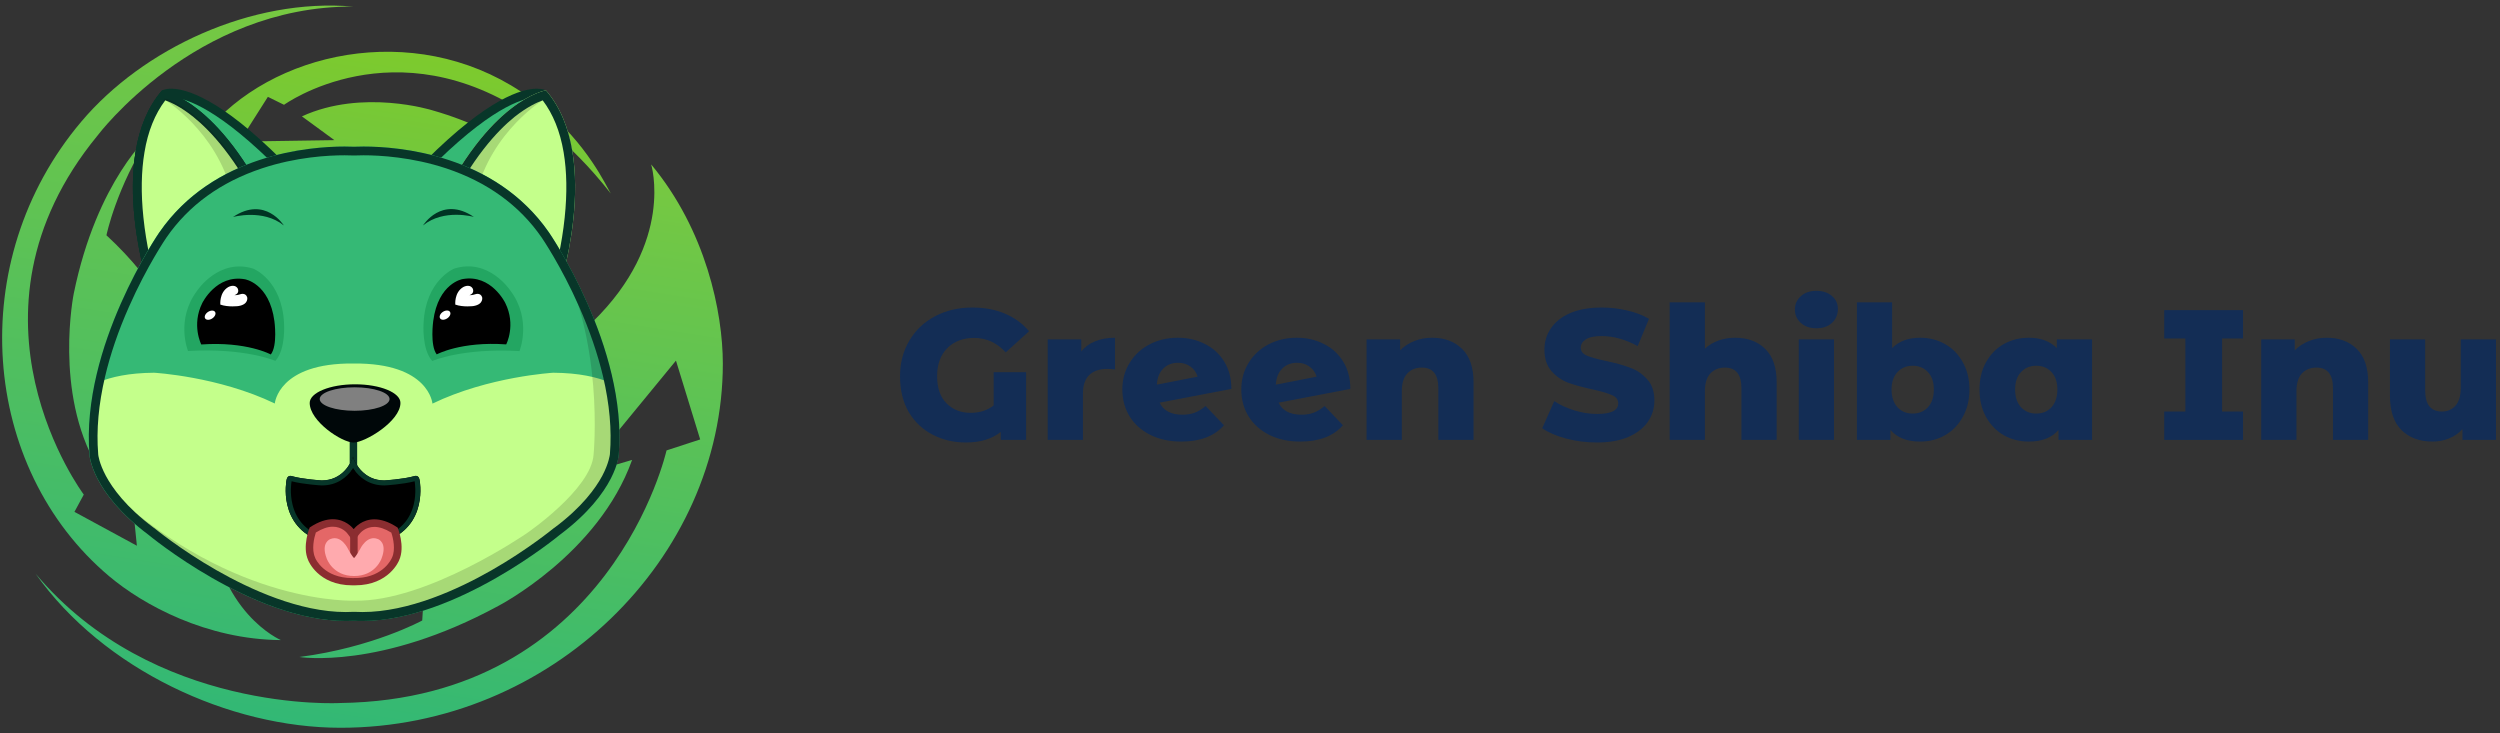 <svg width="300" height="88" viewBox="0 0 300 88" fill="none" xmlns="http://www.w3.org/2000/svg">
<rect x="0" y="0" width="300" height="88" fill="#333333" stroke="none"/>
<path d="M119.24 44.667H123.133V52.788H120.085V51.832C119.032 52.677 117.638 53.1 115.902 53.1C114.449 53.1 113.121 52.788 111.92 52.165C110.718 51.542 109.762 50.638 109.05 49.451C108.352 48.25 108.004 46.818 108.004 45.157C108.004 43.555 108.375 42.131 109.116 40.885C109.858 39.624 110.889 38.645 112.209 37.948C113.529 37.251 115.02 36.903 116.681 36.903C118.135 36.903 119.44 37.147 120.597 37.637C121.754 38.126 122.718 38.831 123.489 39.75L120.686 42.287C119.633 41.13 118.372 40.551 116.904 40.551C115.554 40.551 114.471 40.967 113.655 41.797C112.854 42.613 112.454 43.726 112.454 45.135C112.454 46.559 112.832 47.649 113.588 48.405C114.345 49.162 115.302 49.54 116.459 49.54C117.571 49.54 118.498 49.243 119.24 48.65V44.667Z" fill="#132D55"/>
<path d="M129.753 42.175C130.183 41.627 130.74 41.219 131.422 40.952C132.119 40.67 132.913 40.529 133.803 40.529V44.334C133.417 44.289 133.098 44.267 132.846 44.267C131.941 44.267 131.229 44.512 130.71 45.001C130.206 45.491 129.953 46.24 129.953 47.248V52.788H125.726V40.729H129.753V42.175Z" fill="#132D55"/>
<path d="M141.891 49.763C142.469 49.763 142.966 49.681 143.381 49.518C143.812 49.355 144.242 49.088 144.672 48.717L146.875 51.031C145.732 52.336 144.027 52.989 141.757 52.989C140.348 52.989 139.11 52.722 138.042 52.188C136.974 51.654 136.143 50.912 135.55 49.963C134.971 49.014 134.682 47.938 134.682 46.737C134.682 45.55 134.971 44.489 135.55 43.555C136.128 42.606 136.922 41.864 137.93 41.33C138.954 40.796 140.096 40.529 141.357 40.529C142.529 40.529 143.596 40.774 144.561 41.263C145.54 41.738 146.318 42.443 146.897 43.377C147.475 44.297 147.765 45.394 147.765 46.67L139.154 48.316C139.614 49.281 140.526 49.763 141.891 49.763ZM141.379 43.533C140.652 43.533 140.059 43.763 139.599 44.222C139.139 44.667 138.88 45.313 138.82 46.158L143.715 45.201C143.567 44.697 143.285 44.297 142.87 44C142.454 43.688 141.957 43.533 141.379 43.533Z" fill="#132D55"/>
<path d="M156.166 49.763C156.744 49.763 157.241 49.681 157.657 49.518C158.087 49.355 158.517 49.088 158.947 48.717L161.15 51.031C160.008 52.336 158.302 52.989 156.032 52.989C154.623 52.989 153.385 52.722 152.317 52.188C151.249 51.654 150.418 50.912 149.825 49.963C149.246 49.014 148.957 47.938 148.957 46.737C148.957 45.55 149.246 44.489 149.825 43.555C150.403 42.606 151.197 41.864 152.205 41.33C153.229 40.796 154.371 40.529 155.632 40.529C156.804 40.529 157.872 40.774 158.836 41.263C159.815 41.738 160.593 42.443 161.172 43.377C161.75 44.297 162.04 45.394 162.04 46.67L153.429 48.316C153.889 49.281 154.801 49.763 156.166 49.763ZM155.654 43.533C154.927 43.533 154.334 43.763 153.874 44.222C153.414 44.667 153.155 45.313 153.095 46.158L157.99 45.201C157.842 44.697 157.56 44.297 157.145 44C156.73 43.688 156.233 43.533 155.654 43.533Z" fill="#132D55"/>
<path d="M171.843 40.529C173.341 40.529 174.542 40.974 175.447 41.864C176.367 42.754 176.827 44.096 176.827 45.891V52.788H172.599V46.581C172.599 44.934 171.939 44.111 170.619 44.111C169.892 44.111 169.306 44.349 168.861 44.823C168.431 45.298 168.216 46.01 168.216 46.959V52.788H163.989V40.729H168.016V42.042C168.49 41.553 169.054 41.182 169.707 40.93C170.359 40.663 171.071 40.529 171.843 40.529Z" fill="#132D55"/>
<path d="M191.629 53.1C190.368 53.1 189.145 52.944 187.958 52.633C186.771 52.321 185.807 51.906 185.066 51.387L186.512 48.138C187.209 48.598 188.017 48.969 188.937 49.251C189.857 49.533 190.761 49.673 191.651 49.673C193.342 49.673 194.188 49.251 194.188 48.405C194.188 47.96 193.943 47.634 193.454 47.426C192.979 47.204 192.208 46.974 191.14 46.737C189.968 46.484 188.989 46.218 188.203 45.936C187.417 45.639 186.742 45.172 186.178 44.534C185.614 43.896 185.333 43.036 185.333 41.953C185.333 41.004 185.592 40.151 186.111 39.394C186.63 38.623 187.402 38.015 188.425 37.57C189.463 37.125 190.732 36.903 192.23 36.903C193.253 36.903 194.262 37.021 195.256 37.258C196.249 37.481 197.125 37.815 197.881 38.26L196.524 41.53C195.041 40.729 193.602 40.329 192.208 40.329C191.332 40.329 190.695 40.462 190.294 40.729C189.894 40.981 189.693 41.315 189.693 41.73C189.693 42.146 189.931 42.457 190.405 42.665C190.88 42.873 191.644 43.088 192.697 43.31C193.884 43.562 194.863 43.837 195.634 44.133C196.42 44.415 197.095 44.875 197.659 45.513C198.237 46.136 198.526 46.989 198.526 48.072C198.526 49.006 198.267 49.852 197.748 50.608C197.228 51.364 196.45 51.973 195.411 52.432C194.373 52.877 193.112 53.1 191.629 53.1Z" fill="#132D55"/>
<path d="M208.215 40.529C209.713 40.529 210.915 40.974 211.819 41.864C212.739 42.754 213.199 44.096 213.199 45.891V52.788H208.971V46.581C208.971 44.934 208.311 44.111 206.991 44.111C206.264 44.111 205.679 44.349 205.234 44.823C204.803 45.298 204.588 46.01 204.588 46.959V52.788H200.361V36.279H204.588V41.842C205.048 41.412 205.59 41.085 206.213 40.863C206.836 40.64 207.503 40.529 208.215 40.529Z" fill="#132D55"/>
<path d="M215.853 40.729H220.08V52.788H215.853V40.729ZM217.967 39.394C217.195 39.394 216.572 39.179 216.098 38.749C215.623 38.319 215.386 37.785 215.386 37.147C215.386 36.509 215.623 35.975 216.098 35.545C216.572 35.115 217.195 34.9 217.967 34.9C218.738 34.9 219.361 35.108 219.836 35.523C220.31 35.923 220.548 36.443 220.548 37.08C220.548 37.748 220.31 38.304 219.836 38.749C219.361 39.179 218.738 39.394 217.967 39.394Z" fill="#132D55"/>
<path d="M230.415 40.529C231.512 40.529 232.506 40.781 233.396 41.286C234.301 41.79 235.013 42.517 235.532 43.466C236.066 44.401 236.333 45.491 236.333 46.737C236.333 47.983 236.066 49.08 235.532 50.029C235.013 50.979 234.301 51.713 233.396 52.232C232.506 52.736 231.512 52.989 230.415 52.989C228.827 52.989 227.641 52.521 226.855 51.587V52.788H222.828V36.279H227.055V41.775C227.871 40.944 228.991 40.529 230.415 40.529ZM229.525 49.629C230.266 49.629 230.874 49.377 231.349 48.873C231.824 48.353 232.061 47.641 232.061 46.737C232.061 45.847 231.824 45.15 231.349 44.645C230.874 44.141 230.266 43.889 229.525 43.889C228.783 43.889 228.175 44.141 227.7 44.645C227.225 45.15 226.988 45.847 226.988 46.737C226.988 47.641 227.225 48.353 227.7 48.873C228.175 49.377 228.783 49.629 229.525 49.629Z" fill="#132D55"/>
<path d="M251.047 40.729V52.788H247.019V51.587C246.233 52.521 245.047 52.989 243.46 52.989C242.362 52.989 241.361 52.736 240.456 52.232C239.566 51.713 238.854 50.979 238.32 50.029C237.801 49.08 237.541 47.983 237.541 46.737C237.541 45.491 237.801 44.401 238.32 43.466C238.854 42.517 239.566 41.79 240.456 41.286C241.361 40.781 242.362 40.529 243.46 40.529C244.883 40.529 246.003 40.944 246.819 41.775V40.729H251.047ZM244.35 49.629C245.091 49.629 245.699 49.377 246.174 48.873C246.649 48.353 246.886 47.641 246.886 46.737C246.886 45.847 246.649 45.15 246.174 44.645C245.699 44.141 245.091 43.889 244.35 43.889C243.608 43.889 243 44.141 242.525 44.645C242.05 45.15 241.813 45.847 241.813 46.737C241.813 47.641 242.05 48.353 242.525 48.873C243 49.377 243.608 49.629 244.35 49.629Z" fill="#132D55"/>
<path d="M266.651 40.618V49.384H269.165V52.788H259.709V49.384H262.245V40.618H259.709V37.214H269.165V40.618H266.651Z" fill="#132D55"/>
<path d="M279.2 40.529C280.698 40.529 281.899 40.974 282.804 41.864C283.724 42.754 284.183 44.096 284.183 45.891V52.788H279.956V46.581C279.956 44.934 279.296 44.111 277.976 44.111C277.249 44.111 276.663 44.349 276.218 44.823C275.788 45.298 275.573 46.01 275.573 46.959V52.788H271.346V40.729H275.373V42.042C275.847 41.553 276.411 41.182 277.064 40.93C277.716 40.663 278.428 40.529 279.2 40.529Z" fill="#132D55"/>
<path d="M299.52 40.729V52.788H295.493V51.498C295.048 51.987 294.514 52.358 293.891 52.61C293.268 52.863 292.608 52.989 291.91 52.989C290.353 52.989 289.107 52.529 288.173 51.609C287.253 50.69 286.793 49.31 286.793 47.471V40.729H291.02V46.781C291.02 47.686 291.191 48.346 291.532 48.761C291.873 49.177 292.37 49.384 293.023 49.384C293.69 49.384 294.232 49.154 294.647 48.695C295.077 48.22 295.292 47.501 295.292 46.536V40.729H299.52Z" fill="#132D55"/>
<path d="M78.14 19.731C78.14 19.731 80.999 28.992 71.114 38.626C68.827 40.863 66.096 43.472 63.306 46.349C63.306 46.349 51.554 54.853 50.667 74.459C50.667 74.459 44.739 77.698 35.928 78.839C35.928 78.839 45.626 80.412 59.794 72.712C59.794 72.712 71.814 66.503 75.852 55.191L69.889 56.939L81.116 43.274L84.022 52.733L79.984 54.05C79.984 54.05 73.308 83.907 40.852 84.361C40.852 84.361 18.375 85.666 4.254 68.821C12.4 80.365 27.548 87.332 40.852 87.332C66.201 87.332 86.741 66.957 86.741 43.624C86.729 37.461 84.734 27.652 78.14 19.731Z" fill="url(#paint0_linear_101_6)"/>
<path d="M25.109 61.656C24.91 58.906 24.689 55.656 24.338 52.208C24.338 52.208 25.26 39.731 12.773 28.234C12.773 28.234 13.928 22.526 18.083 16.083C18.083 16.083 11.641 21.593 8.852 35.223C8.852 35.223 6.448 47.047 11.664 55.994L14.874 50.216L16.426 65.488L8.933 61.422L10.054 59.349C10.054 59.349 -6.075 37.891 11.711 16.258C11.711 16.258 23.37 0.718 42.358 0.788C30.197 -0.272 17.149 5.832 9.75 14.604C-4.359 31.297 -2.329 56.169 13.111 69.158C17.208 72.606 24.794 76.741 33.71 76.811C33.698 76.811 25.984 73.526 25.109 61.656Z" fill="url(#paint1_linear_101_6)"/>
<path d="M34.083 12.576C34.083 12.576 47.398 2.965 63.562 13.939C63.562 13.939 68.114 16.595 73.295 23.224C72.829 22.501 70.494 17.201 64.951 12.797C52.487 2.534 35.121 5.249 26.205 14.195C23.392 16.921 19.681 22.49 19.098 28.897C19.098 28.897 22.179 23.561 31.118 23.655C33.546 23.678 35.238 23.55 38.237 23.69C38.237 23.69 47.609 25.297 57.295 16.49C57.295 16.49 61.053 17.667 65.639 21.057C65.639 21.057 61.893 16.083 51.857 13.229C51.857 13.229 43.524 10.619 36.23 13.963L40.128 16.817L28.737 16.991L32.145 11.621L34.083 12.576Z" fill="url(#paint2_linear_101_6)"/>
<path d="M18.364 34.572C17.932 33.116 17.069 29.889 16.684 26.173C16.205 21.595 16.357 15.316 19.788 11.273C19.893 11.238 20.138 11.168 20.547 11.168C22.192 11.168 25.997 12.228 33.139 19.241L18.364 34.572Z" fill="#35B975"/>
<path d="M20.535 11.691C21.772 11.691 25.355 12.449 32.38 19.252L18.621 33.545C17.454 29.259 15.026 17.877 20.08 11.726C20.173 11.715 20.325 11.691 20.535 11.691ZM20.535 10.643C19.788 10.643 19.449 10.853 19.449 10.853C12.435 18.949 18.119 35.572 18.119 35.572L33.851 19.24C26.358 11.761 22.297 10.643 20.535 10.643Z" fill="#083629"/>
<path d="M18.409 34.746C18 33.383 17.079 30.052 16.67 26.172C16.192 21.652 16.343 15.478 19.646 11.436C20.206 11.599 21.618 12.111 23.451 13.568C25.645 15.303 28.901 18.775 32.087 25.462L18.409 34.746Z" fill="#C4FF8B"/>
<path d="M19.834 12.04C20.488 12.273 21.702 12.821 23.219 14.044C25.296 15.721 28.377 19.018 31.423 25.274L18.726 33.894C18.271 32.287 17.547 29.386 17.209 26.089C16.905 23.189 16.952 20.556 17.337 18.273C17.745 15.768 18.597 13.671 19.834 12.04ZM19.449 10.852C12.435 18.948 18.119 35.572 18.119 35.572L32.742 25.635C26.323 11.877 19.449 10.852 19.449 10.852Z" fill="#083629"/>
<path opacity="0.15" fill-rule="evenodd" clip-rule="evenodd" d="M19.602 11.854C19.602 11.854 26.02 15.64 27.899 23.434L30.549 22.001C30.549 22.001 24.06 11.12 19.602 11.854Z" fill="black"/>
<path d="M19.753 11.772C20.383 11.982 21.678 12.518 23.324 13.834C25.448 15.535 28.611 18.913 31.715 25.367L18.574 34.29C18.131 32.764 17.337 29.701 16.964 26.171C16.66 23.247 16.695 20.591 17.08 18.273C17.535 15.628 18.422 13.45 19.753 11.772ZM19.449 10.852C12.435 18.948 18.119 35.572 18.119 35.572L32.742 25.635C26.323 11.877 19.449 10.852 19.449 10.852Z" fill="#083629"/>
<path d="M51.846 19.239C58.976 12.215 62.781 11.155 64.426 11.155C64.835 11.155 65.08 11.225 65.185 11.26C68.616 15.302 68.768 21.581 68.289 26.159C67.904 29.875 67.041 33.102 66.609 34.558L51.846 19.239Z" fill="#35B975"/>
<path d="M64.425 11.691C64.635 11.691 64.787 11.715 64.88 11.738C66.258 13.415 67.18 15.605 67.635 18.285C68.02 20.568 68.067 23.201 67.763 26.102C67.448 29.165 66.794 31.891 66.339 33.557L52.58 19.252C59.605 12.437 63.188 11.691 64.425 11.691ZM64.425 10.643C62.663 10.643 58.602 11.761 51.109 19.24L66.841 35.584C66.841 35.584 72.525 18.949 65.511 10.853C65.511 10.841 65.184 10.643 64.425 10.643Z" fill="#083629"/>
<path d="M65.511 10.84C65.511 10.84 58.638 11.865 52.219 25.635L66.842 35.572C66.842 35.572 72.525 18.936 65.511 10.84Z" fill="#C4FF8B"/>
<path opacity="0.15" fill-rule="evenodd" clip-rule="evenodd" d="M65.373 11.854C65.373 11.854 58.966 15.64 57.087 23.434L54.438 22.001C54.426 22.001 60.915 11.12 65.373 11.854Z" fill="black"/>
<path d="M65.126 12.04C66.363 13.671 67.215 15.768 67.635 18.273C68.021 20.556 68.067 23.188 67.764 26.089C67.425 29.386 66.702 32.287 66.247 33.894L53.549 25.262C56.595 18.995 59.676 15.698 61.754 14.021C63.271 12.821 64.473 12.273 65.126 12.04ZM65.511 10.84C65.511 10.84 58.638 11.865 52.219 25.635L66.842 35.572C66.842 35.572 72.525 18.936 65.511 10.84Z" fill="#083629"/>
<path d="M65.875 27.906C58.616 17.398 45.09 17.492 42.487 17.608C39.885 17.492 26.358 17.398 19.099 27.906C19.099 27.906 9.658 41.606 10.732 54.548C10.732 54.548 10.942 59.045 17.816 64.182C17.816 64.182 30.992 75.132 42.487 74.48C53.982 75.132 67.158 64.182 67.158 64.182C74.032 59.045 74.242 54.548 74.242 54.548C75.316 41.606 65.875 27.906 65.875 27.906Z" fill="#35B975"/>
<path d="M73.671 49.143C73.671 49.143 73.647 47.349 73.169 45.904C71.652 45.252 69.481 44.751 66.4 44.728C66.4 44.728 58.651 45.17 51.894 48.432C51.894 48.432 51.508 43.539 42.429 43.621C33.361 43.528 32.976 48.42 32.976 48.42C26.23 45.17 18.493 44.728 18.493 44.728C15.47 44.751 13.334 45.229 11.817 45.869C11.712 46.918 11.304 49.038 11.304 49.038C10.65 53.348 10.65 57.216 16.275 62.388C16.275 62.388 28.809 74.014 42.37 74.084V74.142C54.274 74.864 68.349 62.726 68.349 62.726C73.997 57.856 74.383 54.723 73.671 49.143Z" fill="#C4FF8B"/>
<path opacity="0.15" fill-rule="evenodd" clip-rule="evenodd" d="M73.67 54.769C72.9 60.453 64.054 66.022 64.054 66.022C50.072 75.399 42.708 74.071 42.708 74.071C26.568 74.351 13.299 58.962 13.299 58.962C28.167 72.743 42.592 72.079 42.592 72.079C51.216 72.242 63.155 64.03 63.155 64.03C63.155 64.03 70.951 58.729 71.231 54.547C71.231 54.547 72.608 40.591 66.703 30.282C66.703 30.27 74.721 41.36 73.67 54.769Z" fill="black"/>
<path d="M43.631 18.635C45.568 18.635 49.431 18.845 53.551 20.207C58.475 21.85 62.327 24.634 64.999 28.502C65.023 28.537 67.333 31.903 69.492 36.796C70.764 39.662 71.722 42.481 72.363 45.16C73.145 48.492 73.425 51.614 73.192 54.456V54.468V54.491C73.18 54.573 73.075 55.575 72.27 57.101C71.476 58.58 69.843 60.864 66.528 63.333L66.505 63.345L66.481 63.356C66.447 63.38 63.365 65.931 58.977 68.436C54.974 70.719 49.046 73.445 43.479 73.445C43.164 73.445 42.849 73.433 42.545 73.421H42.487H42.429C42.125 73.433 41.81 73.445 41.495 73.445C35.928 73.445 30 70.719 25.997 68.436C21.608 65.931 18.527 63.38 18.492 63.356L18.469 63.345L18.446 63.333C15.131 60.864 13.498 58.58 12.704 57.101C11.899 55.586 11.782 54.596 11.782 54.491V54.456C11.549 51.626 11.829 48.504 12.611 45.184C13.241 42.504 14.198 39.697 15.47 36.831C17.629 31.927 19.951 28.537 19.975 28.502C22.647 24.634 26.487 21.85 31.423 20.207C35.543 18.833 39.406 18.635 41.343 18.635C41.834 18.635 42.207 18.646 42.44 18.658H42.487H42.534C42.767 18.646 43.141 18.635 43.631 18.635ZM43.631 17.586C43.141 17.586 42.755 17.598 42.487 17.61C42.219 17.598 41.822 17.586 41.343 17.586C37.142 17.586 25.611 18.495 19.111 27.908C19.111 27.908 9.67 41.607 10.743 54.55C10.743 54.55 10.953 59.046 17.827 64.183C17.827 64.183 30.256 74.516 41.507 74.516C41.845 74.516 42.172 74.505 42.499 74.493C42.825 74.516 43.164 74.516 43.491 74.516C54.729 74.516 67.17 64.183 67.17 64.183C74.044 59.046 74.254 54.55 74.254 54.55C75.328 41.607 65.886 27.908 65.886 27.908C59.374 18.495 47.832 17.586 43.631 17.586Z" fill="#083629"/>
<path d="M42.859 52.51H41.961V58.125H42.859V52.51Z" fill="#073629"/>
<path d="M50.353 57.589C50.224 56.913 49.711 57.146 49.711 57.146C48.334 57.531 46.116 57.659 46.116 57.659C43.642 57.659 42.639 55.585 42.394 54.968V54.793C42.394 54.793 42.382 54.828 42.358 54.886C42.335 54.828 42.323 54.793 42.323 54.793V54.968C42.078 55.597 41.086 57.659 38.612 57.659C38.612 57.659 36.407 57.531 35.029 57.146C35.029 57.146 34.516 56.925 34.388 57.589C34.388 57.589 33.232 63.181 38.612 64.998H46.105C51.508 63.181 50.353 57.589 50.353 57.589Z" fill="black"/>
<path d="M42.263 56.343L42.368 56.634L42.473 56.343C43.115 57.24 44.247 58.253 46.114 58.253H46.126H46.138C46.231 58.253 48.332 58.125 49.756 57.752C49.791 57.974 49.977 59.173 49.651 60.525C49.195 62.412 47.958 63.728 46.009 64.416H42.392H42.333H38.727C36.778 63.728 35.553 62.424 35.097 60.525C34.771 59.185 34.946 57.974 34.992 57.752C36.416 58.125 38.505 58.253 38.599 58.253H38.61H38.622C40.489 58.253 41.621 57.24 42.263 56.343ZM42.392 54.782C42.392 54.782 42.38 54.817 42.356 54.875C42.333 54.817 42.322 54.782 42.322 54.782V54.956C42.077 55.586 41.084 57.647 38.61 57.647C38.61 57.647 36.405 57.519 35.027 57.135C35.027 57.135 34.946 57.1 34.841 57.1C34.677 57.1 34.467 57.181 34.386 57.578C34.386 57.578 33.23 63.169 38.61 64.986H42.322H42.38H46.103C51.495 63.169 50.339 57.578 50.339 57.578C50.257 57.17 50.047 57.1 49.884 57.1C49.779 57.1 49.697 57.135 49.697 57.135C48.32 57.519 46.103 57.647 46.103 57.647C43.629 57.647 42.625 55.574 42.38 54.956V54.782H42.392Z" fill="#073629"/>
<path d="M42.37 56.145L42.09 56.646H42.638L42.37 56.145Z" fill="black"/>
<path d="M42.277 69.796C38.531 69.796 37.457 67.198 37.411 67.082L37.399 67.059C36.816 65.777 37.364 64.053 37.527 63.587C38.379 63.028 39.196 62.748 39.943 62.748C41.239 62.748 41.951 63.599 42.079 63.773L42.429 64.24L42.791 63.773C42.919 63.611 43.643 62.772 44.915 62.772C45.662 62.772 46.467 63.051 47.331 63.611C47.506 64.076 48.054 65.789 47.459 67.07V67.082V67.094C47.412 67.198 46.385 69.668 42.849 69.796C42.849 69.796 42.324 69.796 42.277 69.796Z" fill="#E46767"/>
<path d="M39.942 63.204C41.051 63.204 41.658 63.961 41.716 64.054L42.416 64.986L43.14 64.066C43.245 63.926 43.852 63.227 44.914 63.227C45.532 63.227 46.221 63.46 46.956 63.915C47.19 64.59 47.481 65.953 47.05 66.897L47.038 66.908L47.026 66.943C46.968 67.083 46.046 69.168 43 69.355L42.37 69.366C42.335 69.366 42.3 69.366 42.265 69.366C38.892 69.366 37.877 67.095 37.818 66.943V66.932L37.807 66.897C37.375 65.942 37.678 64.579 37.9 63.903C38.647 63.437 39.324 63.204 39.942 63.204ZM39.942 62.307C39.184 62.307 38.262 62.563 37.165 63.297C37.165 63.297 36.219 65.557 36.99 67.246C36.99 67.246 38.145 70.24 42.276 70.24C42.311 70.24 42.358 70.24 42.405 70.24C42.463 70.24 42.522 70.24 42.592 70.24C46.723 70.24 47.89 67.246 47.89 67.246C48.66 65.557 47.715 63.309 47.715 63.309C46.618 62.575 45.684 62.319 44.926 62.319C43.455 62.319 42.627 63.274 42.44 63.495C42.3 63.321 41.459 62.307 39.942 62.307Z" fill="#8B2D30"/>
<path d="M42.918 63.858H42.02V68.517H42.918V63.858Z" fill="#8B2D30"/>
<path d="M45.369 64.696C44.027 64.125 43.21 65.896 43.21 65.896C42.743 66.758 42.486 66.967 42.486 66.967C42.486 66.967 42.229 66.758 41.774 65.896C41.774 65.896 40.969 64.125 39.627 64.696C39.627 64.696 38.46 65.103 39.207 67.026C39.207 67.026 39.919 69.123 42.486 69.123C45.065 69.123 45.777 67.037 45.777 67.037C46.536 65.103 45.369 64.696 45.369 64.696Z" fill="#FFAAAE"/>
<path d="M42.614 46.116C39.603 46.116 37.164 47.117 37.164 48.352C37.164 50.542 41.015 53.105 42.427 53.105C43.804 53.105 48.053 50.554 48.053 48.352C48.064 47.117 45.625 46.116 42.614 46.116Z" fill="#000709"/>
<path d="M42.557 49.294C44.871 49.294 46.747 48.663 46.747 47.885C46.747 47.106 44.871 46.475 42.557 46.475C40.243 46.475 38.367 47.106 38.367 47.885C38.367 48.663 40.243 49.294 42.557 49.294Z" fill="#808080"/>
<path d="M27.957 26.042C27.957 26.042 31.552 25.028 34.061 27.055C34.061 27.055 31.82 23.444 27.957 26.042Z" fill="#003323"/>
<path d="M50.76 27.056C53.269 25.006 56.864 26.031 56.864 26.031C53.001 23.422 50.76 27.056 50.76 27.056Z" fill="#003323"/>
<path d="M34.083 38.764C33.838 33.639 30.43 32.252 30.43 32.252C26.276 30.913 23.673 34.862 23.673 34.862C21.024 38.38 22.564 42.119 22.564 42.119C29.462 41.723 33.044 43.307 33.044 43.307C34.328 41.91 34.083 38.764 34.083 38.764Z" fill="#23A662"/>
<path d="M32.928 38.53C32.322 33.975 29.381 33.509 29.381 33.509C25.938 32.903 24.269 36.374 24.269 36.374C22.962 39.007 24.152 41.337 24.152 41.337C29.602 40.953 32.497 42.537 32.497 42.537C33.337 41.454 32.928 38.53 32.928 38.53Z" fill="black"/>
<path d="M25.474 38.21C25.801 37.992 25.949 37.642 25.806 37.428C25.663 37.214 25.281 37.218 24.955 37.436C24.628 37.654 24.48 38.005 24.623 38.219C24.767 38.432 25.148 38.429 25.474 38.21Z" fill="white"/>
<path d="M29.661 35.666C29.462 35.084 28.855 35.305 28.855 35.305C28.482 35.434 28.144 35.422 28.144 35.422C28.855 35.166 28.505 34.583 28.505 34.583C28.097 34.012 27.362 34.467 27.362 34.467C26.3 35.119 26.44 36.552 26.44 36.552C27.397 36.89 28.61 36.727 28.61 36.727C29.894 36.517 29.661 35.666 29.661 35.666Z" fill="white"/>
<path d="M61.23 34.85C61.23 34.85 58.627 30.901 54.484 32.241C54.484 32.241 51.076 33.627 50.831 38.764C50.831 38.764 50.586 41.91 51.87 43.319C51.87 43.319 55.441 41.735 62.338 42.131C62.338 42.119 63.879 38.368 61.23 34.85Z" fill="#23A662"/>
<path d="M60.635 36.364C60.635 36.364 58.966 32.881 55.523 33.487C55.523 33.487 52.594 33.941 51.987 38.52C51.987 38.52 51.579 41.455 52.407 42.527C52.407 42.527 55.302 40.943 60.74 41.327C60.752 41.339 61.942 38.997 60.635 36.364Z" fill="black"/>
<path d="M53.97 37.389C53.795 37.191 53.41 37.226 53.095 37.459C52.78 37.692 52.675 38.042 52.838 38.24C53.013 38.438 53.398 38.403 53.713 38.17C54.028 37.937 54.145 37.587 53.97 37.389Z" fill="white"/>
<path d="M57.856 35.666C57.658 35.084 57.051 35.305 57.051 35.305C56.677 35.434 56.339 35.422 56.339 35.422C57.051 35.166 56.701 34.583 56.701 34.583C56.292 34.012 55.557 34.467 55.557 34.467C54.495 35.119 54.635 36.552 54.635 36.552C55.592 36.89 56.806 36.727 56.806 36.727C58.078 36.517 57.856 35.666 57.856 35.666Z" fill="white"/>
<defs>
<linearGradient id="paint0_linear_101_6" x1="40.734" y1="87.814" x2="52.147" y2="15.621" gradientUnits="userSpaceOnUse">
<stop stop-color="#32B875"/>
<stop offset="1" stop-color="#78C940"/>
</linearGradient>
<linearGradient id="paint1_linear_101_6" x1="14.289" y1="74.075" x2="26.278" y2="-1.754" gradientUnits="userSpaceOnUse">
<stop stop-color="#39B971"/>
<stop offset="1" stop-color="#78C940"/>
</linearGradient>
<linearGradient id="paint2_linear_101_6" x1="45.073" y1="33.004" x2="49.297" y2="6.285" gradientUnits="userSpaceOnUse">
<stop stop-color="#69C54B"/>
<stop offset="1" stop-color="#7DCA2D"/>
</linearGradient>
</defs>
</svg>
